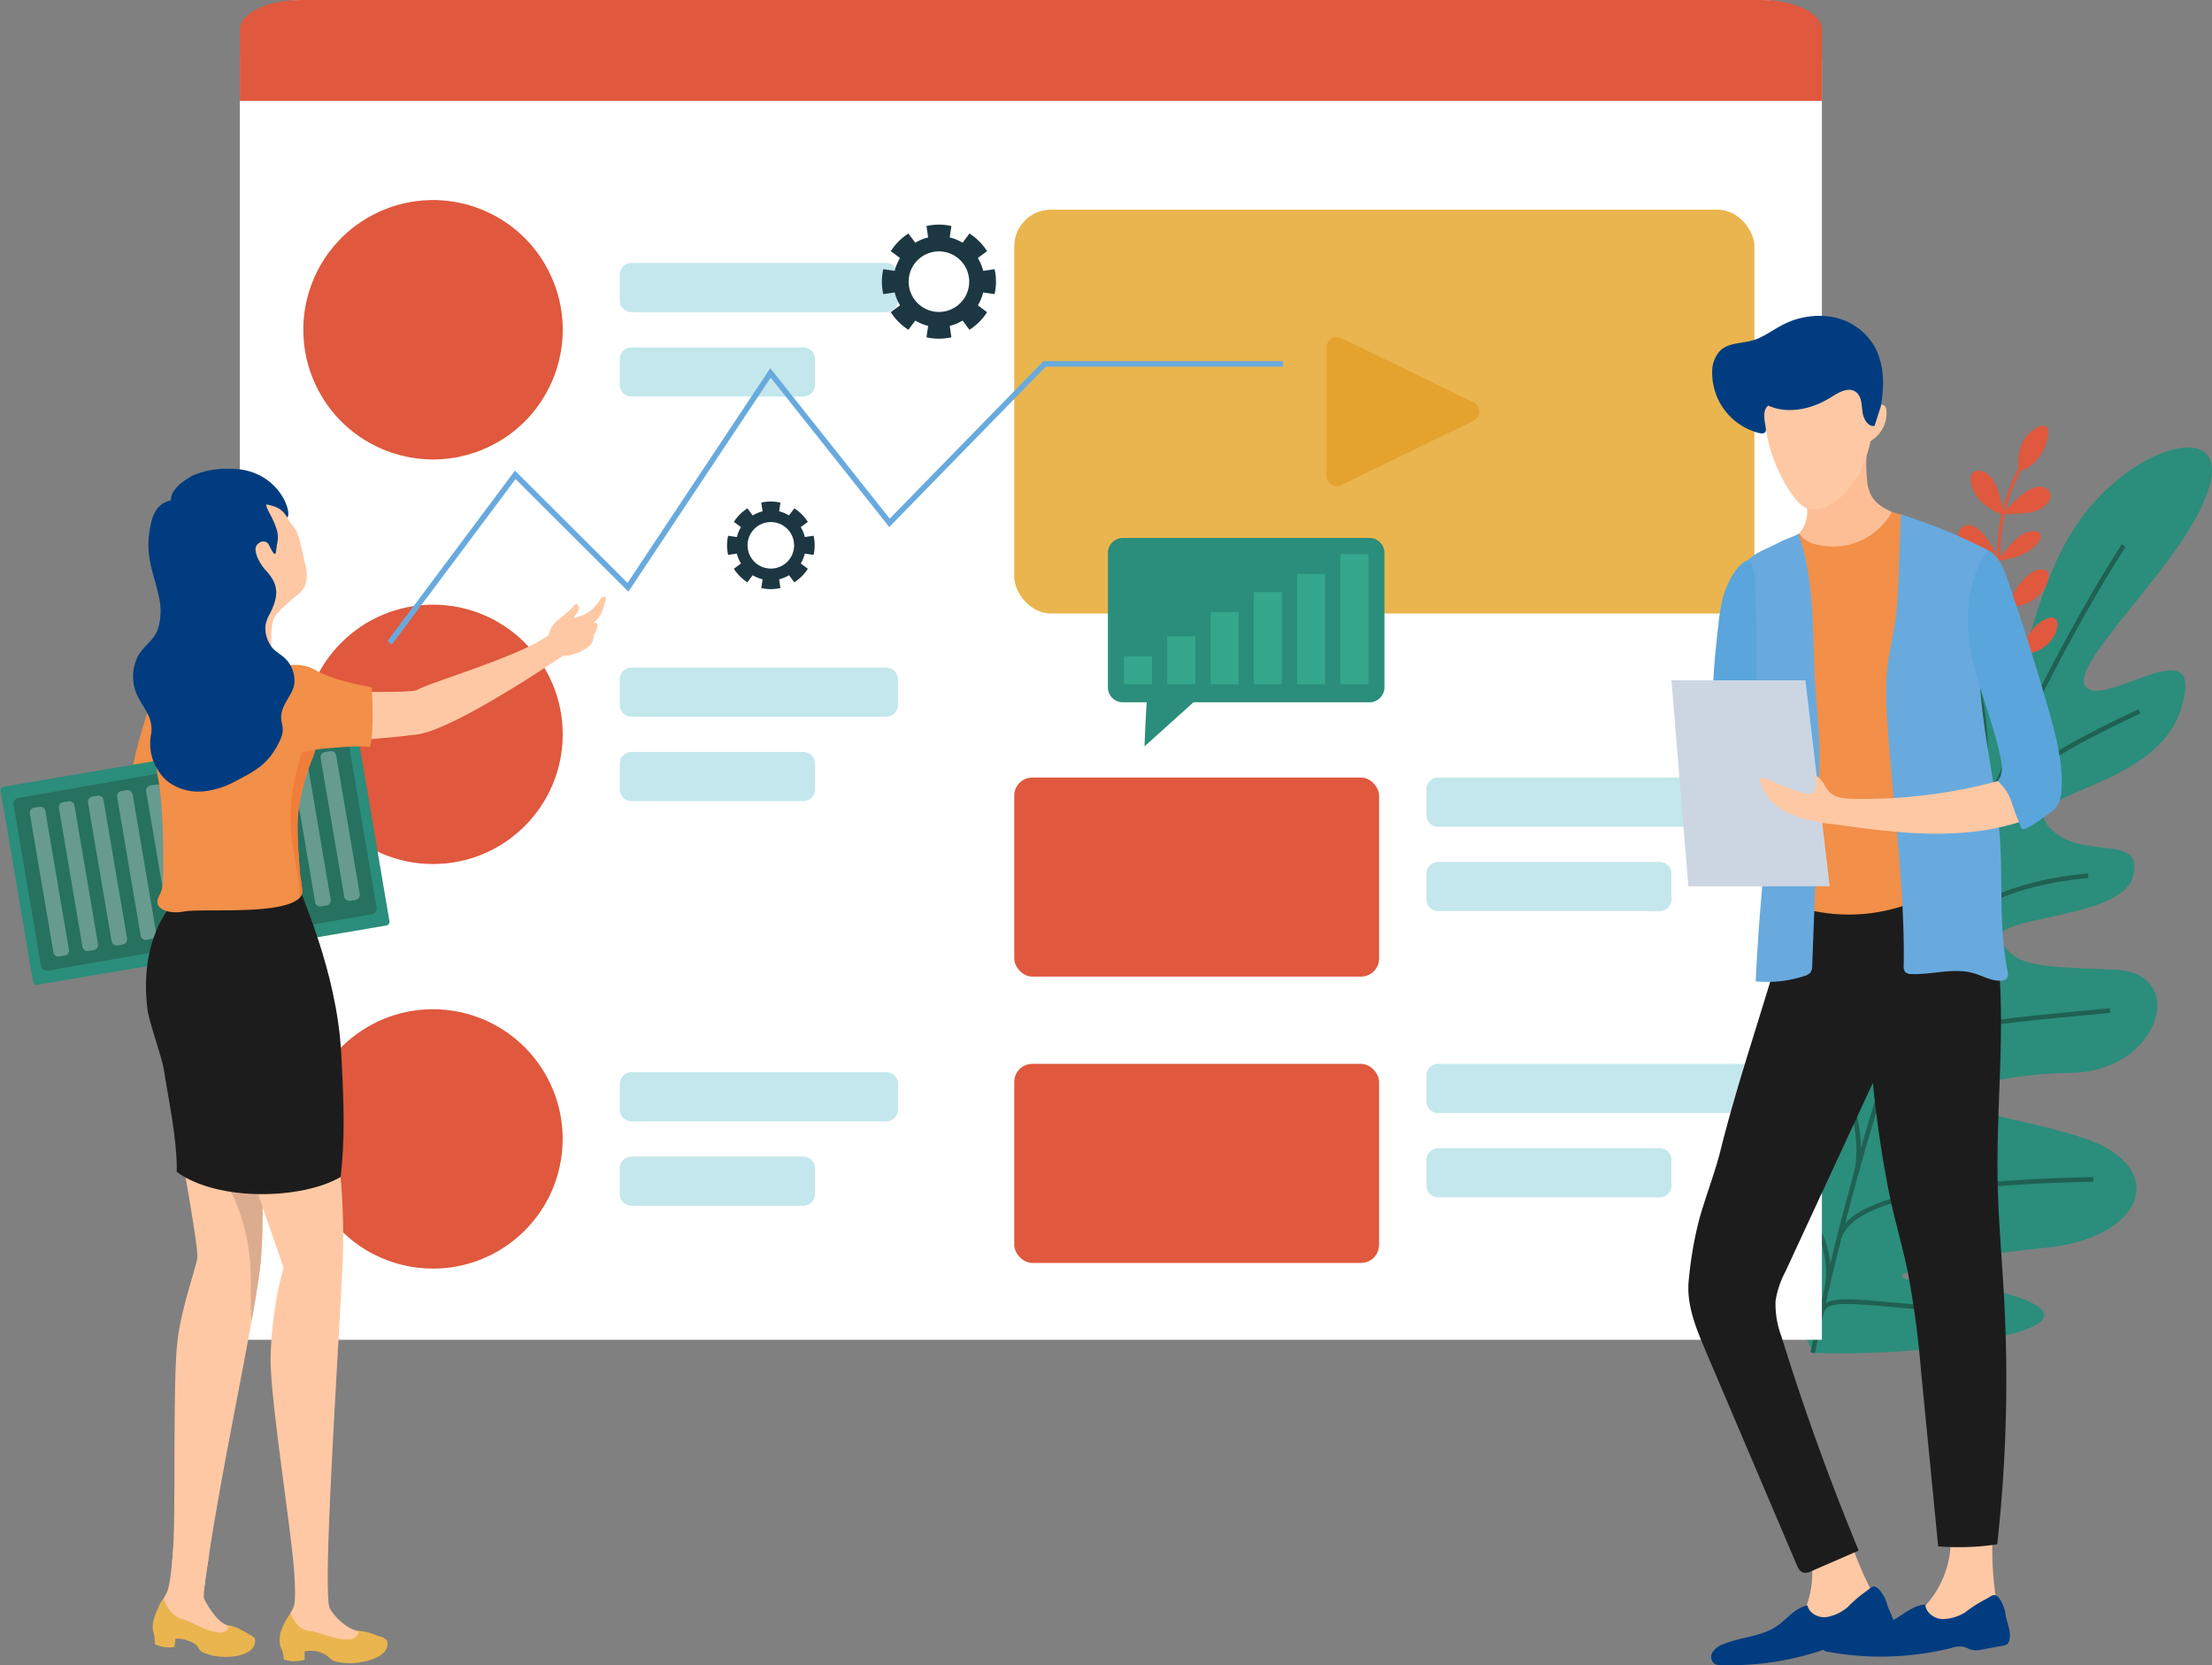 <svg xmlns="http://www.w3.org/2000/svg" xmlns:xlink="http://www.w3.org/1999/xlink" width="480.66" height="361.891" viewBox="0 0 480.66 361.891">
  <rect x="0" y="0" width="480.66" height="361.891" fill="#808080" stroke="none"/>
  <defs>
    <clipPath id="clip-path">
      <rect width="480.66" height="361.891" fill="none"/>
    </clipPath>
  </defs>
  <g id="CM-Main" transform="translate(0)" clip-path="url(#clip-path)">
    <g id="Group_5173" data-name="Group 5173" transform="translate(361.653 97.224)">
      <path id="Path_11168" data-name="Path 11168" d="M479.977,345.669c-5.383-15.989-38.588-28.339-31.157-46.544S480.8,316.091,480.5,307.62s-34.56-30.132-23.784-46.243c8.928-13.347,23.292,5.79,26.978,6.94s-19.3-22.169-13.874-29.684,16.226.961,20.211,6.082-12.283-29.334-3.526-37.165,17.161,22.872,19.245,13.174-8.92-34.654,1.145-38.109,10.879,11.968,14.865,17.09,4.8-19.456,16.7-35.585,32.875-21.62,27.395-5.6-30.9,37.933-26.467,42.512,26.263-13.492,20.7,4.536-35.6,17.877-28.841,25.736,20.778,1.029,18.367,10.758-32.1,8.469-28.714,14.148,7.962,5.508,24.812,6.223c16.2.686,9.574,22.091-9.386,22.391s-31.389,5.479-23.083,7.69,17.732,3.849,25.808,6.552c18.288,6.119,13.61,21.708-8.893,23.843s-38.859,6.687-26.682,7.032,39.533,6.249,19.894,11.613S479.977,345.669,479.977,345.669Z" transform="translate(-447.741 -148.912)" fill="#2b8d7b"/>
      <path id="Path_11169" data-name="Path 11169" d="M484.973,348.98c22.494-108.529,67.587-175.394,67.587-175.394" transform="translate(-452.737 -152.223)" fill="none" stroke="#1f6152" stroke-miterlimit="10" stroke-width="1"/>
      <path id="Path_11170" data-name="Path 11170" d="M518.465,196.2c12.786,9.847,7.532,40.1,7.532,40.1" transform="translate(-457.232 -155.258)" fill="none" stroke="#1f6152" stroke-miterlimit="10" stroke-width="1"/>
      <path id="Path_11171" data-name="Path 11171" d="M499.638,226.525c18.014,9.27,12.232,42.7,12.232,42.7" transform="translate(-454.705 -159.327)" fill="none" stroke="#1f6152" stroke-miterlimit="10" stroke-width="1"/>
      <path id="Path_11172" data-name="Path 11172" d="M482.328,258.6c17.81,6.545,19.586,36.81,19.586,36.81" transform="translate(-452.383 -163.632)" fill="none" stroke="#1f6152" stroke-miterlimit="10" stroke-width="1"/>
      <path id="Path_11173" data-name="Path 11173" d="M466.136,289.309c24.152,3.2,28.029,27.777,25.746,36.238" transform="translate(-450.21 -167.753)" fill="none" stroke="#1f6152" stroke-miterlimit="10" stroke-width="1"/>
      <path id="Path_11174" data-name="Path 11174" d="M459.678,329.235C482.1,331.819,486.445,347.9,484.624,356" transform="translate(-449.343 -173.111)" fill="none" stroke="#1f6152" stroke-miterlimit="10" stroke-width="1"/>
      <path id="Path_11175" data-name="Path 11175" d="M561.166,215.17c-25.081,11.619-32.727,18.982-37.522,30.832" transform="translate(-457.927 -157.804)" fill="none" stroke="#1f6152" stroke-miterlimit="10" stroke-width="1"/>
      <path id="Path_11176" data-name="Path 11176" d="M548.4,256.411c-34.081,3.17-36.91,22.211-36.91,22.211" transform="translate(-456.296 -163.338)" fill="none" stroke="#1f6152" stroke-miterlimit="10" stroke-width="1"/>
      <path id="Path_11177" data-name="Path 11177" d="M551.97,290.274c-32.287,3.064-45.74,3.839-49.286,15.5" transform="translate(-455.114 -167.882)" fill="none" stroke="#1f6152" stroke-miterlimit="10" stroke-width="1"/>
      <path id="Path_11178" data-name="Path 11178" d="M546.856,332.655c-44.244.862-53.457,7.159-55.3,12.813" transform="translate(-453.621 -173.57)" fill="none" stroke="#1f6152" stroke-miterlimit="10" stroke-width="1"/>
      <path id="Path_11179" data-name="Path 11179" d="M526.558,365.942c-32.379-2.084-38.455-4.729-39.527.2" transform="translate(-453.014 -177.687)" fill="none" stroke="#1f6152" stroke-miterlimit="10" stroke-width="1"/>
    </g>
    <path id="Path_11180" data-name="Path 11180" d="M540.711,191.127c.048-.044.1-.088.142-.133l.022-.021c.045-.044.09-.088.133-.132l.016-.016c.046-.047.091-.094.135-.141l.027-.029c.043-.048.086-.094.127-.142l.023-.026.126-.148,0,0c.042-.05.083-.1.123-.152l.021-.027c.039-.049.077-.1.114-.149l.021-.028c.037-.051.075-.1.111-.154l.007-.01c.036-.051.071-.1.1-.153l.014-.021c.034-.051.068-.1.1-.155l.017-.027c.033-.053.065-.1.1-.157l.01-.016q.047-.079.091-.158l.005-.009c.029-.054.058-.107.087-.161l.012-.023c.028-.053.054-.106.08-.158l.009-.018c.054-.11.1-.219.149-.328l.007-.017c.023-.053.043-.106.064-.158l.007-.018c.042-.109.08-.218.114-.326l0-.009c.017-.053.033-.106.048-.158l0-.015c.015-.053.029-.1.042-.157v0c.027-.106.048-.211.067-.314l0-.011c.009-.05.016-.1.023-.149v-.005c.014-.1.023-.2.028-.294v-.006c0-.047,0-.094,0-.139v-.006a2.518,2.518,0,0,0-.03-.4v-.006a1.772,1.772,0,0,0-.093-.347v0c-.014-.036-.029-.07-.045-.1h0a1.27,1.27,0,0,0-.113-.187l0,0a1.008,1.008,0,0,0-.066-.081l0,0a1.485,1.485,0,0,0-1.623-.243c-3.529,1.054-5.373,5.41-5.955,7.056q-.252-1.079-.542-2.152-.2-.731-.4-1.46l-.193-.676c-.513-1.792-1.05-3.578-1.538-5.378l.084.006c.076.005.151.011.227.015l.132.005.2.005h.137l.192,0,.139-.005.186-.01.136-.01c.062,0,.123-.01.184-.016l.132-.015.184-.024.125-.018.19-.033.113-.021c.071-.014.141-.029.211-.045l.085-.019c.1-.023.2-.048.293-.074l.019-.005c.089-.025.177-.051.265-.079l.09-.029c.063-.021.126-.042.189-.064l.1-.038.168-.064.107-.044c.054-.022.107-.044.159-.068l.107-.048c.052-.023.1-.047.153-.072l.1-.051.151-.076.1-.053.15-.083.094-.054.154-.093.082-.05.175-.113.055-.036c.076-.051.151-.1.224-.157l.027-.02c.064-.047.126-.093.189-.141l.068-.055.139-.111.078-.066.123-.1.081-.071.113-.1.08-.074.107-.1.077-.077.1-.106.074-.078.1-.109.068-.077c.034-.038.067-.077.1-.116l.061-.073.107-.132c.015-.019.031-.038.046-.058q.074-.093.143-.19l.046-.063c.03-.042.062-.086.091-.129l.056-.083.073-.11.057-.09c.022-.035.042-.069.063-.1l.055-.094c.02-.033.039-.067.058-.1l.053-.1c.017-.032.035-.064.051-.1l.05-.1.046-.094c.017-.033.032-.066.047-.1s.028-.061.042-.091.029-.067.043-.1.023-.057.035-.086.029-.069.042-.1.018-.049.027-.074c.049-.136.093-.269.128-.4.006-.021.012-.042.017-.063.009-.036.017-.073.026-.109l.016-.068c.008-.035.014-.07.021-.106s.008-.045.012-.068.01-.068.015-.1.006-.044.009-.066.008-.068.01-.1l.005-.063.005-.1c0-.02,0-.039,0-.059s0-.066,0-.1l0-.051c0-.034,0-.068-.006-.1l0-.041c0-.035-.007-.071-.013-.1v-.006a1.713,1.713,0,0,0-.094-.353l-.009-.023c-.011-.029-.024-.056-.038-.084l-.016-.034c-.014-.026-.028-.05-.042-.074s-.014-.024-.022-.035-.03-.045-.047-.068l-.026-.034c-.017-.022-.035-.042-.053-.061l-.029-.031c-.019-.019-.038-.038-.059-.055l-.033-.028c-.022-.018-.042-.035-.065-.051l-.035-.023c-.024-.016-.049-.031-.074-.046a.341.341,0,0,0-.031-.016,1.84,1.84,0,0,0-1.055-.157c-3.555.369-6.3,5.745-7.08,7.443-.329-1.242-.631-2.491-.883-3.753h0l-.01-.051c-.007-.038-.016-.075-.022-.113v0l-.137-.728a37.955,37.955,0,0,1-.536-4.823c.19-.019.442-.048.741-.094l.1-.015c.131-.02.27-.043.416-.07l.111-.02.254-.05.188-.039.148-.033q.247-.056.508-.123l.263-.07A12.183,12.183,0,0,0,536.9,170.6l0,0,.158-.107.046-.033.119-.085.042-.03c.05-.036.1-.074.149-.112l.026-.02.121-.1.042-.035c.038-.03.075-.061.113-.093l.029-.024c.045-.038.09-.077.133-.116l.031-.027c.034-.031.068-.061.1-.093l.036-.034.114-.109.01-.009.119-.119.029-.029.089-.094.027-.029c.036-.04.073-.081.107-.12l0,0c.033-.038.066-.076.1-.115l.023-.029c.027-.034.054-.067.08-.1l.016-.02c.031-.041.061-.081.089-.121l.01-.013.074-.107.016-.024c.025-.038.049-.076.072-.113l0,0c.024-.04.048-.081.07-.12l.009-.016c.019-.035.037-.069.055-.1l.01-.018c.039-.078.073-.154.1-.229l.006-.015c.013-.035.025-.069.036-.1l0-.01a2.026,2.026,0,0,0,.056-.218l0-.013a1.491,1.491,0,0,0,.023-.209h0c0-.033,0-.065,0-.1v-.009a1,1,0,0,0-.028-.187l0-.005a.873.873,0,0,0-.027-.084V167.1a.812.812,0,0,0-.083-.162l0-.007c-.276-.411-.952-.618-2.118-.471-2.774.351-5.479,4.117-6.451,5.611a37.655,37.655,0,0,1,.117-4.384l.082-.855c.03-.281.063-.562.1-.842q.221-1.683.6-3.341h.3l.256,0c.277,0,.616-.012,1.014-.028l.418-.018.223-.01c.763-.039,1.687-.1,2.765-.2.051,0,.1-.01.153-.016l.051-.006.1-.014.06-.009.094-.015.061-.011.091-.016.062-.012.089-.019.062-.013.09-.021.06-.015.1-.024.054-.015.116-.032.031-.01.146-.044.041-.014.1-.034.055-.02.088-.031.059-.023.082-.031.061-.024.079-.032.061-.025.079-.035.059-.026.08-.036.055-.026.085-.042.049-.023c.042-.022.086-.043.127-.066l.042-.023.087-.047.055-.031.07-.041.058-.035.065-.039.059-.036.061-.039.059-.038.059-.039.058-.04.056-.04.058-.041.054-.04.057-.042.049-.038c.04-.031.08-.062.119-.094l.038-.031.059-.05.042-.036.057-.051.04-.036c.019-.016.037-.035.055-.052l.038-.036.055-.053.036-.036.053-.055.032-.035.054-.057.026-.03.055-.063.014-.017c.067-.08.129-.159.187-.241l.01-.014.048-.07.017-.024.042-.068.017-.028c.014-.023.027-.045.04-.068l.016-.028.036-.068.014-.027c.012-.023.023-.047.035-.07l.01-.022q.018-.038.034-.075l0-.008a2.3,2.3,0,0,0,.119-.357l0-.011c.006-.025.011-.051.016-.077l0-.02c0-.024.008-.049.011-.074l0-.023q.005-.036.008-.073l0-.022c0-.025,0-.049,0-.074v-.018c0-.026,0-.052,0-.078v-.009a1.588,1.588,0,0,0-.051-.354h0c-.007-.026-.015-.051-.023-.077l-.005-.016c-.008-.024-.016-.048-.025-.071l-.009-.022c-.009-.023-.019-.045-.029-.068l-.01-.023-.034-.068-.011-.02c-.013-.023-.026-.046-.04-.068l-.01-.016a2.329,2.329,0,0,0-.67-.674c-2.807-1.926-7.379,3.073-8.889,4.876A37.261,37.261,0,0,1,533.4,156.8l.009-.007.257-.631q.635-1.484,1.4-2.907l.031-.009c.067-.018.132-.037.2-.058l.024-.008c.064-.021.128-.043.192-.067l.019-.007c.066-.024.13-.049.195-.076l.035-.015c.063-.027.126-.055.188-.083l.033-.016c.064-.03.128-.061.191-.094l.008,0c.062-.032.124-.066.185-.1l.029-.016q.091-.052.179-.106l.035-.021c.06-.037.119-.074.177-.113l.024-.017c.058-.038.115-.078.172-.119l.014-.01c.059-.042.116-.085.174-.129l.031-.023c.055-.043.111-.087.165-.132l.03-.025c.056-.046.113-.093.167-.14l.011-.01c.054-.047.107-.094.159-.143l.023-.022c.053-.048.1-.1.157-.148l.03-.029c.051-.05.1-.1.152-.153l.023-.023c.051-.053.1-.106.151-.159l.007-.008c.051-.055.1-.111.15-.166l.026-.029c.048-.055.094-.109.14-.165l.027-.032c.047-.056.094-.113.139-.171l.014-.016c.044-.056.088-.113.132-.171l.017-.022c.043-.059.087-.118.13-.177l.025-.035c.042-.058.084-.118.125-.177l.021-.029c.042-.062.084-.124.126-.187v0q.062-.095.122-.19l.019-.03c.038-.061.076-.122.113-.184l.022-.036c.037-.061.074-.125.109-.187l.012-.021c.036-.061.069-.124.1-.185l.011-.019c.034-.063.068-.126.1-.19l.018-.035c.032-.062.064-.125.094-.187l.016-.031c.032-.065.063-.131.094-.2v0c.03-.064.06-.129.088-.194l.013-.029c.028-.062.055-.126.081-.188l.014-.034c.026-.063.052-.126.077-.189l.009-.022c.024-.062.048-.125.071-.187l.005-.013q.035-.095.068-.19l.011-.031c.021-.061.042-.122.061-.183l.01-.03c.02-.062.039-.125.058-.187l0-.006c.018-.061.035-.123.052-.184l.006-.023c.016-.06.031-.119.045-.178l.008-.029c.014-.059.028-.117.04-.175l0-.022c.013-.059.024-.118.036-.176v0c.011-.058.021-.116.029-.173l0-.025q.013-.083.023-.164l0-.024c.007-.055.013-.11.018-.165v-.008c.005-.054.01-.107.012-.158v-.015c0-.051,0-.1.006-.152v-.023c0-.05,0-.1,0-.146v-.017c0-.1-.01-.194-.02-.286l0-.016c-.005-.044-.011-.087-.019-.128l0-.019c-.008-.042-.016-.083-.026-.124l0-.007c-.01-.041-.021-.08-.032-.118l0-.008q-.018-.056-.039-.109l-.006-.016c-.014-.035-.029-.068-.045-.1l-.006-.012a1.169,1.169,0,0,0-.114-.184l-.008-.01c-.021-.027-.042-.052-.065-.076l-.01-.01q-.035-.035-.073-.068l-.006,0a.9.9,0,0,0-.081-.06l0,0c-.029-.018-.058-.034-.088-.049l-.013-.006a.977.977,0,0,0-.093-.038l-.013,0a1.021,1.021,0,0,0-.1-.029h0a2.485,2.485,0,0,0-1.667.429c-4.151,2.327-4.111,7.161-3.957,8.851q-.787,1.457-1.443,2.981l-.239.566a38.383,38.383,0,0,0-1.765,5.388c-.348-2.269-1.517-7.845-4.65-8.39a2.017,2.017,0,0,0-1.776.336l-.007.006a1.381,1.381,0,0,0-.269.345l0,.005a1.789,1.789,0,0,0-.166.433l0,.005a2.619,2.619,0,0,0-.068.5v.01c0,.035,0,.069,0,.1h0a3.974,3.974,0,0,0,.024.449l0,.02c0,.035.008.07.013.106l0,.015c.016.113.036.229.061.345l0,.015q.01.052.023.1l.008.035c.008.033.016.067.025.1l.009.034c.029.109.061.22.1.332l.012.037c.01.031.021.062.031.094l.017.051.033.091.02.055.034.09.018.045c.022.055.045.112.068.168l.027.064.036.081.031.069.036.077.035.074.036.073.053.106c.015.03.03.06.046.089s.03.059.047.089l.036.066c.016.028.03.055.046.082l.037.066c.016.029.033.059.05.087l.034.059c.028.046.055.093.084.139l.023.036.068.108.035.055.059.089.038.056c.021.031.042.061.064.093l.034.048c.032.046.065.092.1.137l.015.019q.043.06.088.117l.036.046.071.09.039.048.075.091.035.041c.036.043.073.086.111.128l.009.01.1.115.036.04.081.084.041.042.084.083.036.036.12.115,0,0c.039.036.079.073.119.107l.039.034.087.074.044.036.088.071.04.032c.042.033.085.066.128.1a20.217,20.217,0,0,0,1.693,1.132c.136.081.265.153.386.22s.237.126.345.179c.163.081.312.148.446.2l.13.053a4.366,4.366,0,0,0,.431.145l.087.023c.046.011.087.02.126.028q-.373,1.679-.6,3.388l-.1.89a38.5,38.5,0,0,0-.206,4.934c-1.034-2.115-4.257-8.045-7.239-6.532a4,4,0,0,0-.351.2l0,0-.077.051,0,0-.073.051-.005,0-.068.051-.006.005-.063.05-.007.006-.059.051-.007.006-.055.051-.007.007-.051.051-.007.008-.048.052-.007.007c-.015.017-.029.035-.043.053l-.007.008-.041.052-.006.009c-.013.017-.025.035-.037.053l-.005.008-.035.054,0,.008q-.017.027-.031.055l-.005.008c-.01.018-.019.036-.028.055l0,.009c-.009.018-.017.036-.025.055l0,.008c-.008.019-.015.038-.022.056l0,.008c-.007.019-.014.038-.02.057l0,.007c-.005.019-.011.038-.016.058l0,.006c0,.02-.009.04-.014.059v.006c0,.02-.008.04-.011.061v0c0,.021-.006.042-.009.061v0c0,.022,0,.042-.005.064v0q0,.032,0,.065h0a2.559,2.559,0,0,0,.719,1.6h0c.019.023.039.046.059.069l0,0,.059.067,0,0,.06.065.006.007.06.063.007.008.061.061.01.01.061.061.011.01.061.06.012.011.062.058.013.013.063.057.014.013.063.056.016.014.065.056.016.014.065.055.018.015.065.055.019.015.066.054.02.016.067.054.02.016.068.053.022.016.068.052.022.016.069.052.022.016.071.051.023.016.071.05.023.016.072.051.022.015.074.051.023.016.074.049.023.016.075.05.024.016.076.049.023.015.079.05.022.014.081.05.022.013.082.051.018.011.086.051.016.01.09.054.01.005.1.057h0q.37.214.758.412h0l.092.047.021.01.082.041.03.016.078.038.036.017.074.036.04.019.07.034.044.02.068.032.046.022.067.03.049.022.066.029.048.022.066.029.05.023.063.027.052.023.063.027.052.022.062.026.054.022.061.025.056.023.059.023.056.023.059.023.056.022.059.023.057.022.059.022.056.021.058.022.057.021.058.02.057.021.057.02.057.019.057.02.058.019.056.019.057.018.057.018.056.018.056.017.057.018.056.016.057.017.055.016.057.016.055.016.056.016.054.016.059.016.052.014.058.015.052.014.057.014.053.013.055.014.053.012.056.013.051.012.056.012.05.011.056.011.05.01.055.011.049.01.055.01.049.009.055.01.048.009.056.009.045.007.06.01.018,0q.074,1.8.319,3.586.07.5.153,1l.107.616c.235,1.3.532,2.6.86,3.881-1.219-1.771-4.156-5.138-8.418-4.265a2.8,2.8,0,0,0-1.617.752l0,0a1,1,0,0,0-.065.087l0,.006a.873.873,0,0,0-.052.091v0a.815.815,0,0,0-.068.195v0a.913.913,0,0,0-.015.1v.006a.655.655,0,0,0,0,.1v0a1.1,1.1,0,0,0,.062.319l0,.007c.013.035.027.071.042.106l0,0a2.051,2.051,0,0,0,.192.335l.005.007c.025.036.053.073.081.11l.005.006a3.656,3.656,0,0,0,.309.343l.006.006c.038.037.077.074.117.111l.01.009c.041.037.083.074.126.111l0,0c.089.075.183.151.282.226l.009.007c.048.036.1.072.146.108l.015.01.153.107.01.007c.107.073.219.145.335.216l.012.008.171.1.021.013c.057.033.115.067.175.1l.018.01q.186.1.381.2l.014.007.19.1.027.013c.063.03.126.061.191.091l.027.012c.066.031.133.061.2.092l.01,0,.207.09.014.006.208.086.03.012.205.081.034.012.211.08.023.008.217.077.011,0c.073.026.146.05.22.074l.035.011.215.068.039.012.22.066.029.008c.076.023.152.044.229.065h0l.231.061.035.009.223.055.042.01c.074.017.15.035.224.05l.036.008.235.048.008,0,.234.043.031.006.229.038.042.006.226.034.04.005.234.029.018,0c.076.009.153.017.229.024l.028,0c.076.008.153.014.23.02l.042,0c.075.005.151.01.225.014l.042,0,.229.009h.024c.076,0,.151,0,.228,0h.02l.229,0h.039l.221-.008.042,0,.223-.014.029,0c.074-.005.15-.012.224-.02h.01c.075-.008.15-.017.224-.027l.036,0,.214-.032.04-.007.118-.021c.517,1.919,1.092,3.827,1.636,5.739l.255.9c.3,1.061.577,2.126.829,3.2-1.852-1.2-7.668-4.784-9.837-3.837a1.484,1.484,0,0,0-.983,1.357v.023a1.972,1.972,0,0,0,.018.308l0,.023a2.408,2.408,0,0,0,.07.319l.007.024q.025.082.055.164l0,.005c.019.053.041.106.063.159l.01.023c.024.055.049.109.077.164l.007.015c.026.051.054.1.082.154l.012.022c.031.055.064.108.1.163l.014.021c.032.05.065.1.1.15l.013.019c.037.053.077.106.117.158l.02.026c.038.049.078.1.118.146l.012.015c.043.052.088.1.134.154l.027.029c.045.048.09.1.138.145l.007.007c.049.05.1.1.151.147l.032.029c.1.1.212.19.325.281l.036.029c.057.045.114.089.173.132l.01.008c.056.041.113.081.17.119l.041.028c.061.04.121.08.184.119l.023.014q.084.052.171.1l.042.024c.063.035.128.07.193.1l.035.017c.058.029.116.057.175.085l.042.02c.067.03.134.06.2.087l.042.017c.061.024.121.048.183.07l.038.014c.069.025.14.048.21.07l.048.015c.064.019.128.037.193.054l.032.009c.072.019.145.035.218.051l.052.01c.069.014.139.026.208.037l.021,0c.074.011.15.02.225.029l.055.005c.076.007.153.014.23.017h0a13.286,13.286,0,0,0,5.269-.789c.3-.112.541-.218.727-.306a40.541,40.541,0,0,1,.87,5.351h0l0,.033.007.073h0l.044.591,0,0,.008.129,0,.021h0c.024.4.042.793.05,1.192a32.6,32.6,0,0,1-2.833,13.951c-.189.422.473.652.66.235a33.134,33.134,0,0,0,2.855-12.3c.036-.974.021-1.944-.035-2.908l-.053-.767a42.435,42.435,0,0,0-.891-5.737c.064.005.127.01.191.014l.048,0c.082,0,.164.009.247.01h.022c.079,0,.158,0,.236,0h.035c.079,0,.158,0,.236-.008l.047,0c.078,0,.155-.01.232-.017l.034,0c.074-.008.148-.016.222-.025l.023,0q.114-.016.226-.034l.044-.008c.074-.012.146-.026.217-.041l.04-.009c.074-.016.147-.032.22-.05h0c.073-.018.145-.038.216-.058l.04-.011c.068-.02.137-.041.2-.063l.042-.013c.068-.023.137-.047.2-.072l.021-.008c.064-.023.128-.048.191-.074l.031-.013c.065-.027.129-.055.193-.083l.041-.018c.063-.029.126-.058.188-.088l.029-.015c.06-.03.119-.06.177-.091l.022-.011c.061-.033.121-.067.181-.1l.038-.022c.058-.034.116-.068.173-.1l.033-.021c.058-.036.116-.074.172-.112l.006,0c.058-.039.114-.078.171-.119l.033-.023.159-.118.034-.026.158-.124.016-.014c.05-.04.1-.081.147-.123l.025-.022c.05-.042.1-.086.147-.13Z" transform="translate(-95.944 -50.954)" fill="#e0583d"/>
    <path id="Path_11181" data-name="Path 11181" d="M481.406,306.44c-.011.107-.018.184-.017.176C481.44,306.476,481.438,306.428,481.406,306.44Z" transform="translate(-90.603 -72.828)" fill="#191818"/>
    <path id="Path_11182" data-name="Path 11182" d="M479.89,308.756a.49.49,0,0,0,.217-.512C479.914,308.581,479.8,308.813,479.89,308.756Z" transform="translate(-90.398 -73.07)" fill="#191818"/>
    <path id="Path_11183" data-name="Path 11183" d="M476.768,311.826c-.039.443-.1.76-.2.809C476.937,312.446,476.947,312.153,476.768,311.826Z" transform="translate(-89.956 -73.551)" fill="#191818"/>
    <path id="Path_11184" data-name="Path 11184" d="M464.842,308.342c0,.023-.045.017-.113-.016C464.792,308.373,464.839,308.4,464.842,308.342Z" transform="translate(-88.368 -73.081)" fill="#191818"/>
    <path id="Path_11185" data-name="Path 11185" d="M471.441,307.866a2.31,2.31,0,0,1-.285.821C471.626,308.031,471.63,307.838,471.441,307.866Z" transform="translate(-89.23 -73.019)" fill="#191818"/>
    <path id="Path_11186" data-name="Path 11186" d="M474.214,309.637c.01.009.012-.006.017-.014C474.181,309.6,474.165,309.6,474.214,309.637Z" transform="translate(-89.637 -73.253)" fill="#191818"/>
    <path id="Path_11187" data-name="Path 11187" d="M468.652,309.667c.334.185.4.157.325.006C468.949,309.762,468.856,309.78,468.652,309.667Z" transform="translate(-88.894 -73.261)" fill="#191818"/>
    <g id="Group_5178" data-name="Group 5178" transform="translate(52.112)">
      <path id="Path_11188" data-name="Path 11188" d="M420.667,36.619H103.55A13.329,13.329,0,0,0,90.222,49.948V327.783H434V49.948A13.329,13.329,0,0,0,420.667,36.619Z" transform="translate(-90.222 -36.619)" fill="#fff"/>
      <path id="Path_11189" data-name="Path 11189" d="M420.667,36.619H103.55c-7.361,0-13.328,2.874-13.328,6.417v15.5H434v-15.5C434,39.493,428.029,36.619,420.667,36.619Z" transform="translate(-90.222 -36.619)" fill="#e0583d"/>
      <rect id="Rectangle_1381" data-name="Rectangle 1381" width="79.276" height="43.259" rx="3.93" transform="translate(168.282 168.978)" fill="#e0583d"/>
      <g id="Group_5174" data-name="Group 5174" transform="translate(168.282 45.565)">
        <rect id="Rectangle_1382" data-name="Rectangle 1382" width="160.835" height="87.764" rx="7.973" fill="#eab54e"/>
        <path id="Path_11190" data-name="Path 11190" d="M394.854,135.4l-28.671-13.961a2.241,2.241,0,0,0-3.223,2.015V151.38a2.241,2.241,0,0,0,3.223,2.015l28.671-13.961A2.241,2.241,0,0,0,394.854,135.4Z" transform="translate(-295.104 -93.537)" fill="#e4a32f"/>
      </g>
      <path id="Rectangle_1383" data-name="Rectangle 1383" d="M2.554,0H68.711a2.555,2.555,0,0,1,2.555,2.555V8.132a2.555,2.555,0,0,1-2.555,2.555H2.554A2.554,2.554,0,0,1,0,8.132V2.554A2.554,2.554,0,0,1,2.554,0Z" transform="translate(257.851 168.978)" fill="#c3e7ec"/>
      <path id="Rectangle_1384" data-name="Rectangle 1384" d="M2.554,0H50.685A2.555,2.555,0,0,1,53.24,2.555V8.132a2.555,2.555,0,0,1-2.555,2.555H2.554A2.554,2.554,0,0,1,0,8.132V2.554A2.554,2.554,0,0,1,2.554,0Z" transform="translate(257.851 187.314)" fill="#c3e7ec"/>
      <rect id="Rectangle_1385" data-name="Rectangle 1385" width="79.276" height="43.259" rx="3.93" transform="translate(168.282 231.2)" fill="#e0583d"/>
      <path id="Rectangle_1386" data-name="Rectangle 1386" d="M2.554,0H68.711a2.555,2.555,0,0,1,2.555,2.555V8.132a2.555,2.555,0,0,1-2.555,2.555H2.554A2.554,2.554,0,0,1,0,8.132V2.554A2.554,2.554,0,0,1,2.554,0Z" transform="translate(257.851 231.2)" fill="#c3e7ec"/>
      <path id="Rectangle_1387" data-name="Rectangle 1387" d="M2.554,0H50.685A2.555,2.555,0,0,1,53.24,2.555V8.132a2.554,2.554,0,0,1-2.554,2.554H2.554A2.554,2.554,0,0,1,0,8.132V2.554A2.554,2.554,0,0,1,2.554,0Z" transform="translate(257.851 249.536)" fill="#c3e7ec"/>
      <g id="Group_5175" data-name="Group 5175" transform="translate(4.687 34.367)">
        <path id="Rectangle_1388" data-name="Rectangle 1388" d="M2.554,0H57.9A2.554,2.554,0,0,1,60.45,2.554V8.132A2.555,2.555,0,0,1,57.9,10.686H2.554A2.554,2.554,0,0,1,0,8.132V2.554A2.554,2.554,0,0,1,2.554,0Z" transform="translate(77.877 22.785)" fill="#c3e7ec"/>
        <path id="Rectangle_1389" data-name="Rectangle 1389" d="M2.554,0H39.87a2.554,2.554,0,0,1,2.554,2.554V8.132a2.555,2.555,0,0,1-2.555,2.555H2.555A2.555,2.555,0,0,1,0,8.132V2.554A2.554,2.554,0,0,1,2.554,0Z" transform="translate(77.877 41.121)" fill="#c3e7ec"/>
        <circle id="Ellipse_117" data-name="Ellipse 117" cx="28.183" cy="28.183" r="28.183" transform="translate(0 23.24) rotate(-24.35)" fill="#e0583d"/>
      </g>
      <g id="Group_5176" data-name="Group 5176" transform="translate(13.8 131.409)">
        <path id="Rectangle_1390" data-name="Rectangle 1390" d="M2.555,0H57.9A2.554,2.554,0,0,1,60.45,2.554V8.132A2.555,2.555,0,0,1,57.9,10.687H2.554A2.554,2.554,0,0,1,0,8.132V2.555A2.555,2.555,0,0,1,2.555,0Z" transform="translate(68.764 13.672)" fill="#c3e7ec"/>
        <path id="Rectangle_1391" data-name="Rectangle 1391" d="M2.555,0H39.87a2.554,2.554,0,0,1,2.554,2.554V8.132a2.554,2.554,0,0,1-2.554,2.554H2.555A2.555,2.555,0,0,1,0,8.132V2.555A2.555,2.555,0,0,1,2.555,0Z" transform="translate(68.764 32.007)" fill="#c3e7ec"/>
        <circle id="Ellipse_118" data-name="Ellipse 118" cx="28.183" cy="28.183" r="28.183" fill="#e0583d"/>
      </g>
      <g id="Group_5177" data-name="Group 5177" transform="translate(9.787 215.326)">
        <path id="Rectangle_1392" data-name="Rectangle 1392" d="M2.554,0H57.9A2.554,2.554,0,0,1,60.45,2.554V8.132A2.555,2.555,0,0,1,57.9,10.687H2.554A2.554,2.554,0,0,1,0,8.132V2.554A2.554,2.554,0,0,1,2.554,0Z" transform="translate(72.777 17.685)" fill="#c3e7ec"/>
        <path id="Rectangle_1393" data-name="Rectangle 1393" d="M2.554,0H39.87a2.554,2.554,0,0,1,2.554,2.554V8.132a2.555,2.555,0,0,1-2.555,2.555H2.555A2.555,2.555,0,0,1,0,8.132V2.554A2.554,2.554,0,0,1,2.554,0Z" transform="translate(72.777 36.021)" fill="#c3e7ec"/>
        <circle id="Ellipse_119" data-name="Ellipse 119" cx="28.183" cy="28.183" r="28.183" transform="matrix(0.154, -0.988, 0.988, 0.154, 0, 55.69)" fill="#e0583d"/>
      </g>
    </g>
    <g id="Group_5183" data-name="Group 5183" transform="translate(363.202 68.625)">
      <g id="Group_5180" data-name="Group 5180" transform="translate(3.668 118.724)">
        <g id="Group_5179" data-name="Group 5179" transform="translate(4.981 143.009)">
          <path id="Path_11191" data-name="Path 11191" d="M526.982,420.525a68.777,68.777,0,0,0,.755,15.541,1.838,1.838,0,0,1-.007.932,1.8,1.8,0,0,1-1.037.867,46.571,46.571,0,0,1-20.56,4.227,12.538,12.538,0,0,1,2.363-1.73,21.05,21.05,0,0,0,9.181-19.824" transform="translate(-465.775 -418.496)" fill="#ffc8a4"/>
          <path id="Path_11192" data-name="Path 11192" d="M518.426,440.729a9.809,9.809,0,0,1-5.018,1.49c-1.764-.107-3.579-1.395-3.669-3.16-2.763.091-4.89,2.364-7.372,3.582-3.788,1.858-8.314,1.2-12.388,2.293a4.412,4.412,0,0,0-2.545,1.477,1.892,1.892,0,0,0,.331,2.65,2.766,2.766,0,0,0,.924.286,63.713,63.713,0,0,0,26.7-.855,5.717,5.717,0,0,1,2.687-.246c.617.149,1.166.51,1.783.662a5.522,5.522,0,0,0,2.32-.1l4.347-.8a1.94,1.94,0,0,0,1.148-.489,1.841,1.841,0,0,0,.356-.926c.356-1.984-.678-3.61-.889-5.614a8.345,8.345,0,0,0-1.384-3.34c-1.132-1.27-1.545-.388-3.081.346a28.612,28.612,0,0,0-4.254,2.739" transform="translate(-463.214 -420.708)" fill="#003c7f"/>
          <path id="Path_11193" data-name="Path 11193" d="M490.932,418.182a68.768,68.768,0,0,0,5.436,14.578,1.837,1.837,0,0,1,.276.891,1.8,1.8,0,0,1-.725,1.141,46.589,46.589,0,0,1-18.307,10.268,12.487,12.487,0,0,1,1.726-2.365,21.049,21.049,0,0,0,2.731-21.676" transform="translate(-461.948 -418.182)" fill="#ffc8a4"/>
          <path id="Path_11194" data-name="Path 11194" d="M489.124,439.357a9.649,9.649,0,0,1-4.678,2.152c-1.732.143-3.68-.858-4.015-2.564-2.677.474-4.43,2.985-6.677,4.518-3.429,2.339-7.927,2.329-11.74,3.966a4.338,4.338,0,0,0-2.271,1.794,1.861,1.861,0,0,0,.692,2.534,2.733,2.733,0,0,0,.94.149,62.68,62.68,0,0,0,25.881-4.566,5.609,5.609,0,0,1,2.582-.616c.622.059,1.207.333,1.828.4a5.433,5.433,0,0,0,2.247-.417l4.12-1.388a1.911,1.911,0,0,0,1.049-.636,1.821,1.821,0,0,0,.217-.952c.069-1.981-1.165-3.419-1.651-5.342a8.213,8.213,0,0,0-1.816-3.058c-1.281-1.078-1.559-.162-2.951.768a28.17,28.17,0,0,0-3.758,3.261" transform="translate(-459.52 -420.417)" fill="#003c7f"/>
        </g>
        <path id="Path_11195" data-name="Path 11195" d="M519.552,263.657c4.037,19.113,1.076,38.92,1.422,58.45.153,8.685.964,17.342,1.428,26.016a325.123,325.123,0,0,1-1.518,53.148,55.18,55.18,0,0,1-12.829.439l-3.714-37.981a204.44,204.44,0,0,0-2.926-21.807c-1.072-5.152-2.539-10.212-3.685-15.347a242.407,242.407,0,0,1-3.853-25.616l-19.059,41.134a20.044,20.044,0,0,0-2.1,6.286,19.7,19.7,0,0,0,1.277,7.7q7.319,23.644,16.79,46.551L480.526,407.1a2.691,2.691,0,0,1-1.773.326c-.756-.218-1.152-1.024-1.461-1.747q-9.892-23.248-19.785-46.494c-2.127-5-4.3-10.3-3.61-15.687a83.729,83.729,0,0,1,2.067-12.195c1.2-4.623,3.569-10.733,4.724-15.368,4.685-18.786,10.937-35.195,15.621-53.981a6.542,6.542,0,0,1,1.526-3.3,6.374,6.374,0,0,1,2.919-1.3,144.735,144.735,0,0,1,31.98-4.339c1.68-.038,3.516,0,4.809,1.079" transform="translate(-453.767 -253.007)" fill="#1d1c1c"/>
      </g>
      <path id="Path_11196" data-name="Path 11196" d="M496.216,148.547a30.733,30.733,0,0,0-.132,7.223,9.376,9.376,0,0,0,.874,3.467c1.249,2.378,3.98,3.5,6.5,4.443-1.837,1.468-3.166,3.484-4.944,5.024-5.066,4.39-13.157,3.99-18.687.2a7.35,7.35,0,0,0,1.842-10.486" transform="translate(-453.596 -120.265)" fill="#fdbe96"/>
      <g id="Group_5181" data-name="Group 5181" transform="translate(8.842)">
        <path id="Path_11197" data-name="Path 11197" d="M472.805,134.579a34.048,34.048,0,0,0,6.109,21.532c1,1.418,2.256,2.848,3.962,3.169a5.886,5.886,0,0,0,3.609-.715c5.248-2.579,8.177-8.374,9.423-14.087,1.437-6.591.74-14.341-4.337-18.784" transform="translate(-461.488 -117.198)" fill="#ffc8a4"/>
        <path id="Path_11198" data-name="Path 11198" d="M499.316,146.173a7.008,7.008,0,0,0,3.611-6.7,1.619,1.619,0,0,0-.368-1.01,1.244,1.244,0,0,0-1.449-.1,3.646,3.646,0,0,0-1.091,1.1" transform="translate(-465.054 -118.874)" fill="#ffc8a4"/>
        <path id="Path_11199" data-name="Path 11199" d="M496.364,135.7c.807-4.374.854-8.93-1.193-12.879a13.274,13.274,0,0,0-9.091-6.636,17.062,17.062,0,0,0-11.263,1.8c-2.094,1.106-4.02,2.6-6.3,3.254-2.343.671-5.087.481-6.907,2.1a6.578,6.578,0,0,0-1.856,4.674,13.478,13.478,0,0,0,10.272,13.366c.464.1,1.054.126,1.3-.279a1.155,1.155,0,0,0,.081-.764c-.239-1.725-.824-3.832.52-4.939,4.347,1.956,9.575.752,13.609-1.79,1.663-1.048,3.794-2.335,5.4-1.2,1.258.888,1.279,2.694,1.454,4.224s1.1,3.373,2.631,3.2l1.339-4.141" transform="translate(-459.743 -115.881)" fill="#003c7f"/>
      </g>
      <g id="Group_5182" data-name="Group 5182" transform="translate(0 42.637)">
        <path id="Path_11200" data-name="Path 11200" d="M500.936,165.127a14.622,14.622,0,0,1-15.02,7.346c-2.042-.3-4.027-.919-5.09-2.687a7.006,7.006,0,0,1-2.616,1.648,6.59,6.59,0,0,0-1.683.861c-1.161,1-1.008,2.807-.769,4.32,2.3,14.576,3.322,29.32,4.339,44.042l.836,12.106c.371,5.365.739,10.789-.129,16.1a2.718,2.718,0,0,0,.042,1.566,2.557,2.557,0,0,0,1.864,1.137A37.857,37.857,0,0,0,505,250.158c1.293-.494,2.679-1.178,3.184-2.467a5.574,5.574,0,0,0,.029-2.92c-2.236-13.649-1.094-27.625-2.4-41.395-.274-2.884-.655-5.758-.867-8.647a74.439,74.439,0,0,1,1.658-21.951,7.892,7.892,0,0,0,.274-3.677c-.679-2.646-3.457-3.3-5.944-3.975" transform="translate(-453.028 -165.127)" fill="#f28f48"/>
        <path id="Path_11201" data-name="Path 11201" d="M479.345,170.641c3.649,10.668,2.925,21.223,3.591,32.478.258,4.352.75,8.689.9,13.046.139,4-.011,8.007-.161,12.008l-1.355,36.238a2.7,2.7,0,0,1-.342,1.473,2.564,2.564,0,0,1-1.377.828,25.917,25.917,0,0,1-10.565,1.161q.765-16.019,2.582-31.966a64.905,64.905,0,0,0,.569-7.2,60.832,60.832,0,0,0-.78-8.494,265.83,265.83,0,0,0-4.993-28.313c-1.132-4.5-2.464-9.43-.426-13.595,1.668-3.408,4.871-4.04,8.2-5.854,1.23-.67,2.923-1.143,4.154-1.812" transform="translate(-451.731 -165.867)" fill="#68aade"/>
        <path id="Path_11202" data-name="Path 11202" d="M467.53,177.254c1.95,1.7,1.465,5.136,1.589,7.955.262,5.976.467,11.945.176,17.92l-.887,18.275c-.065,1.329-.219,2.837-1.28,3.64-1.108.839-2.672.513-4.013.149a3.045,3.045,0,0,1-1.767-.945,2.958,2.958,0,0,1-.421-1.241c-1.865-10.59-1.037-21.461.231-32.139a36.475,36.475,0,0,1,1.035-5.851c.75-2.589,2.917-7.108,5.337-7.764" transform="translate(-450.913 -166.754)" fill="#5aa5dc"/>
        <path id="Path_11203" data-name="Path 11203" d="M506.616,165.722,506.1,179.4c-.113,3-.226,6-.63,8.971-.5,3.663-1.435,7.261-1.824,10.939a65.632,65.632,0,0,0,0,10.961c1.11,17.868,3.849,35.663,3.582,53.564a1.943,1.943,0,0,0,.307,1.334,1.83,1.83,0,0,0,1.34.455c4.493.2,9.087-1.42,13.419-.213,1.965.547,3.815,1.668,5.855,1.674a1.774,1.774,0,0,0,1.568-.643,2.136,2.136,0,0,0,.068-1.54c-1.9-9.4-1-19.123-1.648-28.694-.859-12.763-4.466-25.287-4.491-38.078-.008-4.088.352-8.167.71-12.239l1.1-12.442a125.41,125.41,0,0,0-18.84-7.727" transform="translate(-456.761 -165.207)" fill="#68aade"/>
        <path id="Path_11204" data-name="Path 11204" d="M483.916,252.142l-5.275-44.755H449.53l3.668,44.755Z" transform="translate(-449.53 -170.798)" fill="#ccd6e3"/>
        <path id="Path_11205" data-name="Path 11205" d="M523.992,232.357a112.559,112.559,0,0,1-32.058,4.005c-1.81-.036-3.81-.2-5.078-1.488-1.09-1.111-1.533-2.959-3-3.468-.367,1.086.438,2.454-.274,3.351-.59.743-1.748.556-2.655.276a56.726,56.726,0,0,1-7.839-3.074c-.461-.221-1.2-.327-1.311.171a.814.814,0,0,0,.022.341c.688,3.176,3.284,5.669,6.22,7.062a32.072,32.072,0,0,0,9.431,2.307c7.66,1.068,15.352,2.137,23.085,2.1s15.567-1.216,22.585-4.468" transform="translate(-452.514 -174.021)" fill="#ffc8a4"/>
        <path id="Path_11206" data-name="Path 11206" d="M528.2,174.647c-4.407,6.429-5.155,14.961-3.547,22.587s4.746,14.863,6.364,22.487c.371,1.752.588,3.8-.618,5.126,3.371,3.237,2.744,5,4.754,9.217.187.393-.035.487.5,1.209.325.435,2.748-1.11,3.19-1.426,3.336-2.388,5.2-2.919,5.434-7.016.346-5.99-1.221-11.91-2.871-17.679q-4.161-14.542-9.144-28.83c-.829-2.378-1.814-4.548-4.065-5.674" transform="translate(-459.508 -166.405)" fill="#5aa5dc"/>
      </g>
    </g>
    <g id="Group_5184" data-name="Group 5184" transform="translate(84.2 78.48)">
      <path id="Path_11207" data-name="Path 11207" d="M128.251,188.826l-.968-.723,27.7-37.044,24.462,24.409,31.02-46.673,25.954,32.7,33.393-34.229h52.063v1.208H270.319l-34,34.846L210.55,130.848l-30.916,46.516L155.112,152.9Z" transform="translate(-127.284 -127.263)" fill="#68aade"/>
    </g>
    <g id="Group_5192" data-name="Group 5192" transform="translate(0 101.874)">
      <g id="Group_5191" data-name="Group 5191">
        <g id="Group_5190" data-name="Group 5190">
          <g id="Group_5185" data-name="Group 5185" transform="translate(33.148 95.303)">
            <path id="Path_11208" data-name="Path 11208" d="M90.589,280.069l-19.55-15.712S66.453,275.412,70.091,287c1.79,5.7-.113,9.751.852,12.452.9,2.523,7.53,38.394,7.163,41.036s-3.289,10.083-4.286,17.857c-1.2,9.351-.234,39.7-1.144,47.774s6.554,9.259,6.9,6.526c2.938-23.357,11.3-59.843,12.313-71.508S91.867,308.179,90.589,280.069Z" transform="translate(-68.369 -264.357)" fill="#ffc8a4"/>
            <path id="Path_11209" data-name="Path 11209" d="M93.459,308.984l-7.878,19.324a42.853,42.853,0,0,1,6.294,19.907c.228,3.686-.01,7.391.181,11.08a3.7,3.7,0,0,0,.131.8c.987-5.5,1.712-10.026,1.968-12.97.716-8.242.409-21.308-.283-38.169A3.471,3.471,0,0,0,93.459,308.984Z" transform="translate(-70.635 -270.342)" fill="#dcac8f"/>
            <path id="Path_11210" data-name="Path 11210" d="M80.761,426.719s-1.583,8.487-1.077,9.552,2.307,4.152,4.1,5.241c1.884,1.142,6.026,2.454,6.367,2.96a1.277,1.277,0,0,1-.195,1.731,8.517,8.517,0,0,1-5.823,1.625c-5.592-.787-6.228-3.237-9.482-3.553-.562-.055-1.58.8-3.149.042a3.684,3.684,0,0,1-2.255-3.522c.174-2.332,1.435-4.281,2.324-6.023s1.356-9.631,1.356-9.631" transform="translate(-68.443 -285.934)" fill="#ffc8a4"/>
            <path id="Path_11211" data-name="Path 11211" d="M90.279,448.306c.39-.706.468-1.758.083-2.006a32.591,32.591,0,0,0-3.518-2.005c-1.092-.471-2.816-.869-2.2-.557s-.471,1.557-1.484,1.519c-3.5-.13-6.127-2.39-8.128-2.839-2.888-.649-4.171-4.01-4.311-4.557-.535.358-1.732,3.117-1.968,3.981a6.877,6.877,0,0,0-.354,3.012,6.974,6.974,0,0,1,.387,2.855,5.483,5.483,0,0,0,2.081.694,8.16,8.16,0,0,0,2.223-.021l.2-1.809a8.156,8.156,0,0,1,1.78.132,9.633,9.633,0,0,1,2.744,1.2c.41.466.75,1.326,1.283,1.579a11.124,11.124,0,0,0,4.608,1.033C87.454,450.649,89.613,449.51,90.279,448.306Z" transform="translate(-68.319 -287.641)" fill="#eab54e"/>
          </g>
          <g id="Group_5186" data-name="Group 5186" transform="translate(36.844 91.986)">
            <path id="Path_11212" data-name="Path 11212" d="M119.231,422.711c-.416-.451-4.863-1.128-6.955-1.978a11.979,11.979,0,0,1-4.9-4.577c-.479-1.126-.429-6.859-.394-9.266.248-16.579,2.9-57.116,3.247-66.82.6-16.868-1.765-34.249-8.526-61.25L77.357,260.527s-6.637,12.644-4.251,24.646c1.384,6.963,7.182,7.978,8.188,10.679S97.356,342.12,97.356,342.12a82.267,82.267,0,0,0-2.809,19.835c-.051,8.84,4.227,35.46,5.073,45.611.107,1.984.5,6.731-.072,8.249-.7,1.861-2.5,4.056-2.387,6.393a3.6,3.6,0,0,0,2.777,3.152c1.717.513,2.661-.485,3.249-.515,3.4-.176,4.371,2.157,10.25,2.1a9.3,9.3,0,0,0,5.811-2.486A1.242,1.242,0,0,0,119.231,422.711Z" transform="translate(-72.588 -260.527)" fill="#ffc8a4"/>
            <path id="Path_11213" data-name="Path 11213" d="M123.437,449.221c.323-.752.283-1.81-.142-2a33.726,33.726,0,0,0-3.87-1.508c-1.185-.318-3.015-.477-2.346-.251s-.311,1.61-1.363,1.712c-3.636.349-6.616-1.533-8.739-1.706-3.063-.249-4.179-3.407-4.385-3.931a14.054,14.054,0,0,0-2.18,4.219,6.637,6.637,0,0,0-.024,3.038,6.642,6.642,0,0,1,.726,2.78,5.79,5.79,0,0,0,2.234.405,8.913,8.913,0,0,0,2.3-.325l0-1.824a8.885,8.885,0,0,1,1.858-.113,6.157,6.157,0,0,1,2.992,1.068c.5.378,1.023,1.011,1.61,1.162a12.321,12.321,0,0,0,4.771.374C120.779,451.934,122.885,450.507,123.437,449.221Z" transform="translate(-76.295 -284.818)" fill="#eab54e"/>
          </g>
          <g id="Group_5189" data-name="Group 5189" transform="translate(60.428 27.794)">
            <g id="Group_5188" data-name="Group 5188">
              <g id="Group_5187" data-name="Group 5187" transform="translate(58.792)">
                <path id="Path_11214" data-name="Path 11214" d="M170.858,199.187c1.207.351,5.159-1.019,6.178-2.65a2.755,2.755,0,0,0,.462-1.753c.595-.7,1.622-3.179-.162-2.663,1.837-1.229,2.3-3.1,2.8-5.187.167-.7-.645-.912-1.494.478a7.9,7.9,0,0,1-5.328,3.557c-.149-.384.365-.508.748-1.322.425-.9.147-1.532-.257-1.681-.3-.113-1,.917-1.235,1.118l-2.694,2.289a5.622,5.622,0,0,0-1.955,2.661c-.075.2-.545,2.274.342,1.985" transform="translate(-167.732 -186.385)" fill="#ffc8a4"/>
              </g>
              <path id="Path_11215" data-name="Path 11215" d="M103.131,219.575c9.068-.1,25.307-1.657,27.539-2.1,8.794-1.726,31.262-17.129,31.262-17.129a4.278,4.278,0,0,0-3-4.59c-5.7,4.623-26.1,10.483-28.82,12.136-1.761,1.071-30.288-.1-30.288-.1" transform="translate(-99.827 -187.643)" fill="#ffc8a4"/>
            </g>
          </g>
          <path id="Path_11216" data-name="Path 11216" d="M67.968,210.4s-3.854,10.385-5.113,18.6l9.323,1.467v-13.2" transform="translate(-34.438 -161.813)" fill="#f28f48"/>
          <rect id="Rectangle_1394" data-name="Rectangle 1394" width="78.554" height="43.671" rx="0.802" transform="translate(0 69.224) rotate(-9.643)" fill="#2b8d7b"/>
          <path id="Path_11217" data-name="Path 11217" d="M111.241,260.282,40.871,272.53a1.291,1.291,0,0,1-1.491-1.057l-5.945-34.985A1.293,1.293,0,0,1,34.493,235l70.37-12.249a1.293,1.293,0,0,1,1.491,1.058L112.3,258.79A1.293,1.293,0,0,1,111.241,260.282Z" transform="translate(-30.487 -163.468)" fill="#26715f"/>
          <path id="Path_11218" data-name="Path 11218" d="M45.106,271.468l-1.176.2a1.114,1.114,0,0,1-1.285-.912l-5.12-30.133a1.114,1.114,0,0,1,.912-1.284l1.176-.2a1.114,1.114,0,0,1,1.284.912l5.12,30.133A1.113,1.113,0,0,1,45.106,271.468Z" transform="translate(-31.036 -165.668)" fill="#fff" opacity="0.3"/>
          <path id="Path_11219" data-name="Path 11219" d="M52.4,270.07l-1.177.2a1.113,1.113,0,0,1-1.284-.912l-5.12-30.133a1.113,1.113,0,0,1,.911-1.284l1.177-.2a1.113,1.113,0,0,1,1.284.912l5.12,30.133A1.113,1.113,0,0,1,52.4,270.07Z" transform="translate(-32.016 -165.48)" fill="#fff" opacity="0.3"/>
          <path id="Path_11220" data-name="Path 11220" d="M59.7,268.672l-1.176.2a1.114,1.114,0,0,1-1.285-.912l-5.119-30.133a1.113,1.113,0,0,1,.911-1.284l1.176-.2a1.113,1.113,0,0,1,1.284.912l5.12,30.133A1.113,1.113,0,0,1,59.7,268.672Z" transform="translate(-32.995 -165.293)" fill="#fff" opacity="0.3"/>
          <path id="Path_11221" data-name="Path 11221" d="M67,267.275l-1.177.2a1.113,1.113,0,0,1-1.284-.911l-5.12-30.134a1.113,1.113,0,0,1,.912-1.284l1.176-.2a1.114,1.114,0,0,1,1.284.912l5.12,30.133A1.114,1.114,0,0,1,67,267.275Z" transform="translate(-33.975 -165.105)" fill="#fff" opacity="0.3"/>
          <path id="Path_11222" data-name="Path 11222" d="M74.3,265.877l-1.176.2a1.113,1.113,0,0,1-1.284-.912l-5.12-30.133a1.113,1.113,0,0,1,.911-1.284l1.176-.2a1.114,1.114,0,0,1,1.285.912l5.12,30.133A1.115,1.115,0,0,1,74.3,265.877Z" transform="translate(-34.954 -164.918)" fill="#fff" opacity="0.3"/>
          <path id="Path_11223" data-name="Path 11223" d="M81.6,264.478l-1.176.2a1.114,1.114,0,0,1-1.285-.912l-5.12-30.133a1.114,1.114,0,0,1,.912-1.284l1.176-.2a1.113,1.113,0,0,1,1.284.911l5.12,30.133A1.113,1.113,0,0,1,81.6,264.478Z" transform="translate(-35.933 -164.73)" fill="#2d338a"/>
          <path id="Path_11224" data-name="Path 11224" d="M88.9,263.081l-1.176.2a1.113,1.113,0,0,1-1.284-.911l-5.12-30.134a1.113,1.113,0,0,1,.911-1.284l1.177-.2a1.113,1.113,0,0,1,1.284.911l5.12,30.133A1.114,1.114,0,0,1,88.9,263.081Z" transform="translate(-36.913 -164.543)" fill="#2d338a"/>
          <path id="Path_11225" data-name="Path 11225" d="M96.2,261.683l-1.176.2a1.113,1.113,0,0,1-1.284-.911l-5.12-30.134a1.113,1.113,0,0,1,.911-1.284l1.176-.2a1.114,1.114,0,0,1,1.285.912L97.106,260.4A1.114,1.114,0,0,1,96.2,261.683Z" transform="translate(-37.892 -164.355)" fill="#2d338a"/>
          <path id="Path_11226" data-name="Path 11226" d="M103.495,260.285l-1.177.2a1.113,1.113,0,0,1-1.284-.911l-5.12-30.134a1.114,1.114,0,0,1,.912-1.284l1.176-.2a1.113,1.113,0,0,1,1.284.911L104.405,259A1.114,1.114,0,0,1,103.495,260.285Z" transform="translate(-38.872 -164.167)" fill="#2d338a"/>
          <path id="Path_11227" data-name="Path 11227" d="M110.793,258.887l-1.176.2a1.113,1.113,0,0,1-1.284-.911l-5.12-30.134a1.113,1.113,0,0,1,.911-1.284l1.176-.2a1.114,1.114,0,0,1,1.285.911L111.7,257.6A1.114,1.114,0,0,1,110.793,258.887Z" transform="translate(-39.851 -163.98)" fill="#fff" opacity="0.3"/>
          <path id="Path_11228" data-name="Path 11228" d="M118.092,257.489l-1.176.2a1.114,1.114,0,0,1-1.285-.911l-5.12-30.134a1.114,1.114,0,0,1,.912-1.284l1.176-.2a1.113,1.113,0,0,1,1.284.911L119,256.2A1.113,1.113,0,0,1,118.092,257.489Z" transform="translate(-40.831 -163.792)" fill="#fff" opacity="0.3"/>
          <path id="Path_11229" data-name="Path 11229" d="M74.952,260.278c-6.719,5.8-9.3,15.42-7.945,25.687.358,2.718,3.1,10.185,3.526,12.9.963,6.18,2.942,15.275,2.826,22.323,9.018,6.539,27.332,5.968,35.62,1.086.921-8.516.75-15.287.1-27.094-.984-17.809-8.929-34.414-9.089-35.9" transform="translate(-34.948 -168.374)" fill="#1d1c1c"/>
          <path id="Path_11230" data-name="Path 11230" d="M99.874,234.256c-.343,3.179,0,8.068.442,13.5a26.887,26.887,0,0,1,.442,3.561,2.03,2.03,0,0,1-.7,1.388c-.966.946-2.837,1.53-4.889,1.892-6.681,1.207-17.243.4-20.222.986-2.8.563-5.674-.383-5.674-2.093,0-1.187,1.087-1.851,1.187-4.185.221-5.111.061-16.74-.886-21.932-1.971-10.885-2.514-17.344-1.146-29.517l20.4-5.794c1.57.261.886,5.05,2.455,5.312,1.147.181,7.606,6.318,9.436,13.561a28.18,28.18,0,0,1,2.355,4.708,8.306,8.306,0,0,1-.021,6.439A45.484,45.484,0,0,0,99.874,234.256Z" transform="translate(-35.083 -159.353)" fill="#f28f48"/>
          <path id="Path_11231" data-name="Path 11231" d="M104.611,237.911c-.343,3.179,0,8.068.442,13.5a26.887,26.887,0,0,1,.442,3.561,2.03,2.03,0,0,1-.7,1.388v-.02c.6-1.348-.846-8.049-1.469-11.81a42.589,42.589,0,0,1,.886-15.674c1.328-4.608,1.831-6.8,1.831-6.8s1.046-1.57,1.771-2.757a8.306,8.306,0,0,1-.021,6.439A45.484,45.484,0,0,0,104.611,237.911Z" transform="translate(-39.82 -163.008)" fill="#f07e3a"/>
          <path id="Path_11232" data-name="Path 11232" d="M100.407,203.649a8.932,8.932,0,0,1,6.013,1.031c3.934,2.324,12.146,3.691,12.146,3.691s.631,9.382-.382,12.982c0,0-2.726-.429-10.815.449-8.362.906-19.524,6.446-19.524,6.446" transform="translate(-37.791 -160.889)" fill="#f28f48"/>
          <path id="Path_11233" data-name="Path 11233" d="M98.276,165.709c-2-3.829-5.171-9.245-12.752-8.5s-14.075,5.532-13.982,11.213,3.939,12.524,5.421,16.455.854,9.774.854,9.774l16.807-.6s-.437-5.136.589-7.077c.574-1.086,2.826-3.121,5.436-5.23,1.14-.921,2.061-2.844,1.379-5.844-1.021-4.485-1.388-6.456-2.042-7.771C99.515,167.184,98.712,166.543,98.276,165.709Z" transform="translate(-35.603 -154.667)" fill="#ffc8a4"/>
          <path id="Path_11234" data-name="Path 11234" d="M96.881,195.924c-1.019-1.207-2.581-1.81-3.482-3.108a7.015,7.015,0,0,1-1.2-4.55,8.455,8.455,0,0,1,1.005-2.574c1.828-3.685,1.944-6.067-.666-9.045a10.372,10.372,0,0,1-2.133-3.22c-.395-1.1-.7-2.308.371-2.978a1.432,1.432,0,0,1,1.937.019c.414.373,1.613,3.892,1.824,1.478.2-2.313,1.078-2.9-.949-7.044-.241-.492-1.364-2.425-1.2-2.867,2.606.5,3.5,1.183,4.563,2.847,1.166-1.306-2.237-10.855-12.722-10.593a17.976,17.976,0,0,0-7.743,1.436c-2.356,1.195-4.98,3.307-4.823,5.423-3.713.715-4.235,4.5-4.524,5.913a18.652,18.652,0,0,0-.221,6.138c.394,3.013,1.514,5.889,2.109,8.872a12.994,12.994,0,0,1-.341,7.426c-.921,2.222-3.123,3.429-4.241,5.6A9.754,9.754,0,0,0,64.574,204c1.448,2.743,3.26,4.545,2.786,7.915a10.771,10.771,0,0,0,3.548,10.279,11.089,11.089,0,0,0,8.013,2.171,18.517,18.517,0,0,0,6.569-2.074c3.917-2.126,7.409-3.5,9.941-9.151,1.434-3.2-.665-3.646.612-6.926.717-1.838,2.248-3.362,2.444-5.4A6.852,6.852,0,0,0,97,196.068C96.959,196.019,96.921,195.971,96.881,195.924Z" transform="translate(-34.515 -154.283)" fill="#003c7f"/>
        </g>
      </g>
    </g>
    <g id="Group_5194" data-name="Group 5194" transform="translate(240.741 116.913)">
      <path id="Path_11235" data-name="Path 11235" d="M365.083,171.653H311.19a3.258,3.258,0,0,0-3.1,3.395v28.92a3.258,3.258,0,0,0,3.1,3.395h5.335c-.268,3.6-.478,9.581-.478,9.581l10.633-9.581h38.4a3.258,3.258,0,0,0,3.1-3.395v-28.92A3.258,3.258,0,0,0,365.083,171.653Z" transform="translate(-308.088 -171.653)" fill="#2b8d7b"/>
      <g id="Group_5193" data-name="Group 5193" transform="translate(3.484 3.484)">
        <rect id="Rectangle_1395" data-name="Rectangle 1395" width="6.097" height="6.097" transform="translate(0 22.21)" fill="#34a78c"/>
        <rect id="Rectangle_1396" data-name="Rectangle 1396" width="6.097" height="10.452" transform="translate(9.407 17.855)" fill="#34a78c"/>
        <rect id="Rectangle_1397" data-name="Rectangle 1397" width="6.097" height="15.678" transform="translate(18.813 12.629)" fill="#34a78c"/>
        <rect id="Rectangle_1398" data-name="Rectangle 1398" width="6.097" height="20.032" transform="translate(28.22 8.274)" fill="#34a78c"/>
        <rect id="Rectangle_1399" data-name="Rectangle 1399" width="6.097" height="23.952" transform="translate(37.626 4.355)" fill="#34a78c"/>
        <rect id="Rectangle_1400" data-name="Rectangle 1400" width="6.097" height="28.307" transform="translate(47.033)" fill="#34a78c"/>
      </g>
    </g>
    <path id="Path_11236" data-name="Path 11236" d="M272.216,100.257l2.006-1.494a12.437,12.437,0,0,0-3.829-3.829L268.9,96.941a9.822,9.822,0,0,0-2.793-1.158l.363-2.478a12.148,12.148,0,0,0-5.416,0l.363,2.478a9.816,9.816,0,0,0-2.792,1.158l-1.494-2.006a12.427,12.427,0,0,0-3.829,3.829l2.005,1.494a9.851,9.851,0,0,0-1.158,2.792l-2.477-.362a12.115,12.115,0,0,0,0,5.416l2.477-.363a9.851,9.851,0,0,0,1.158,2.792l-2.005,1.494a12.428,12.428,0,0,0,3.829,3.829l1.494-2.006a9.818,9.818,0,0,0,2.792,1.158l-.363,2.477a12.148,12.148,0,0,0,5.416,0l-.363-2.477a9.823,9.823,0,0,0,2.793-1.158l1.493,2.006a12.437,12.437,0,0,0,3.829-3.829l-2.006-1.494a9.852,9.852,0,0,0,1.158-2.792l2.478.363a12.148,12.148,0,0,0,0-5.416l-2.478.362A9.852,9.852,0,0,0,272.216,100.257Zm-8.454,11.717a6.579,6.579,0,1,1,6.578-6.579A6.579,6.579,0,0,1,263.763,111.974Z" transform="translate(-59.735 -44.185)" fill="#1c3742"/>
    <path id="Path_11237" data-name="Path 11237" d="M228.519,168.077l1.541-1.148a9.565,9.565,0,0,0-2.941-2.942l-1.148,1.541a7.561,7.561,0,0,0-2.145-.889l.279-1.9a9.341,9.341,0,0,0-4.161,0l.279,1.9a7.551,7.551,0,0,0-2.145.889l-1.148-1.541a9.559,9.559,0,0,0-2.942,2.942l1.541,1.148a7.551,7.551,0,0,0-.889,2.145l-1.9-.279a9.341,9.341,0,0,0,0,4.161l1.9-.279a7.551,7.551,0,0,0,.889,2.145l-1.541,1.148a9.568,9.568,0,0,0,2.942,2.942l1.148-1.541a7.552,7.552,0,0,0,2.145.889l-.279,1.9a9.341,9.341,0,0,0,4.161,0l-.279-1.9a7.562,7.562,0,0,0,2.145-.889l1.148,1.541a9.565,9.565,0,0,0,2.941-2.942l-1.541-1.148a7.528,7.528,0,0,0,.89-2.145l1.9.279a9.342,9.342,0,0,0,0-4.161l-1.9.279A7.528,7.528,0,0,0,228.519,168.077Zm-6.5,9a5.055,5.055,0,1,1,5.055-5.055A5.055,5.055,0,0,1,222.024,177.078Z" transform="translate(-54.519 -53.512)" fill="#1c3742"/>
  </g>
</svg>
